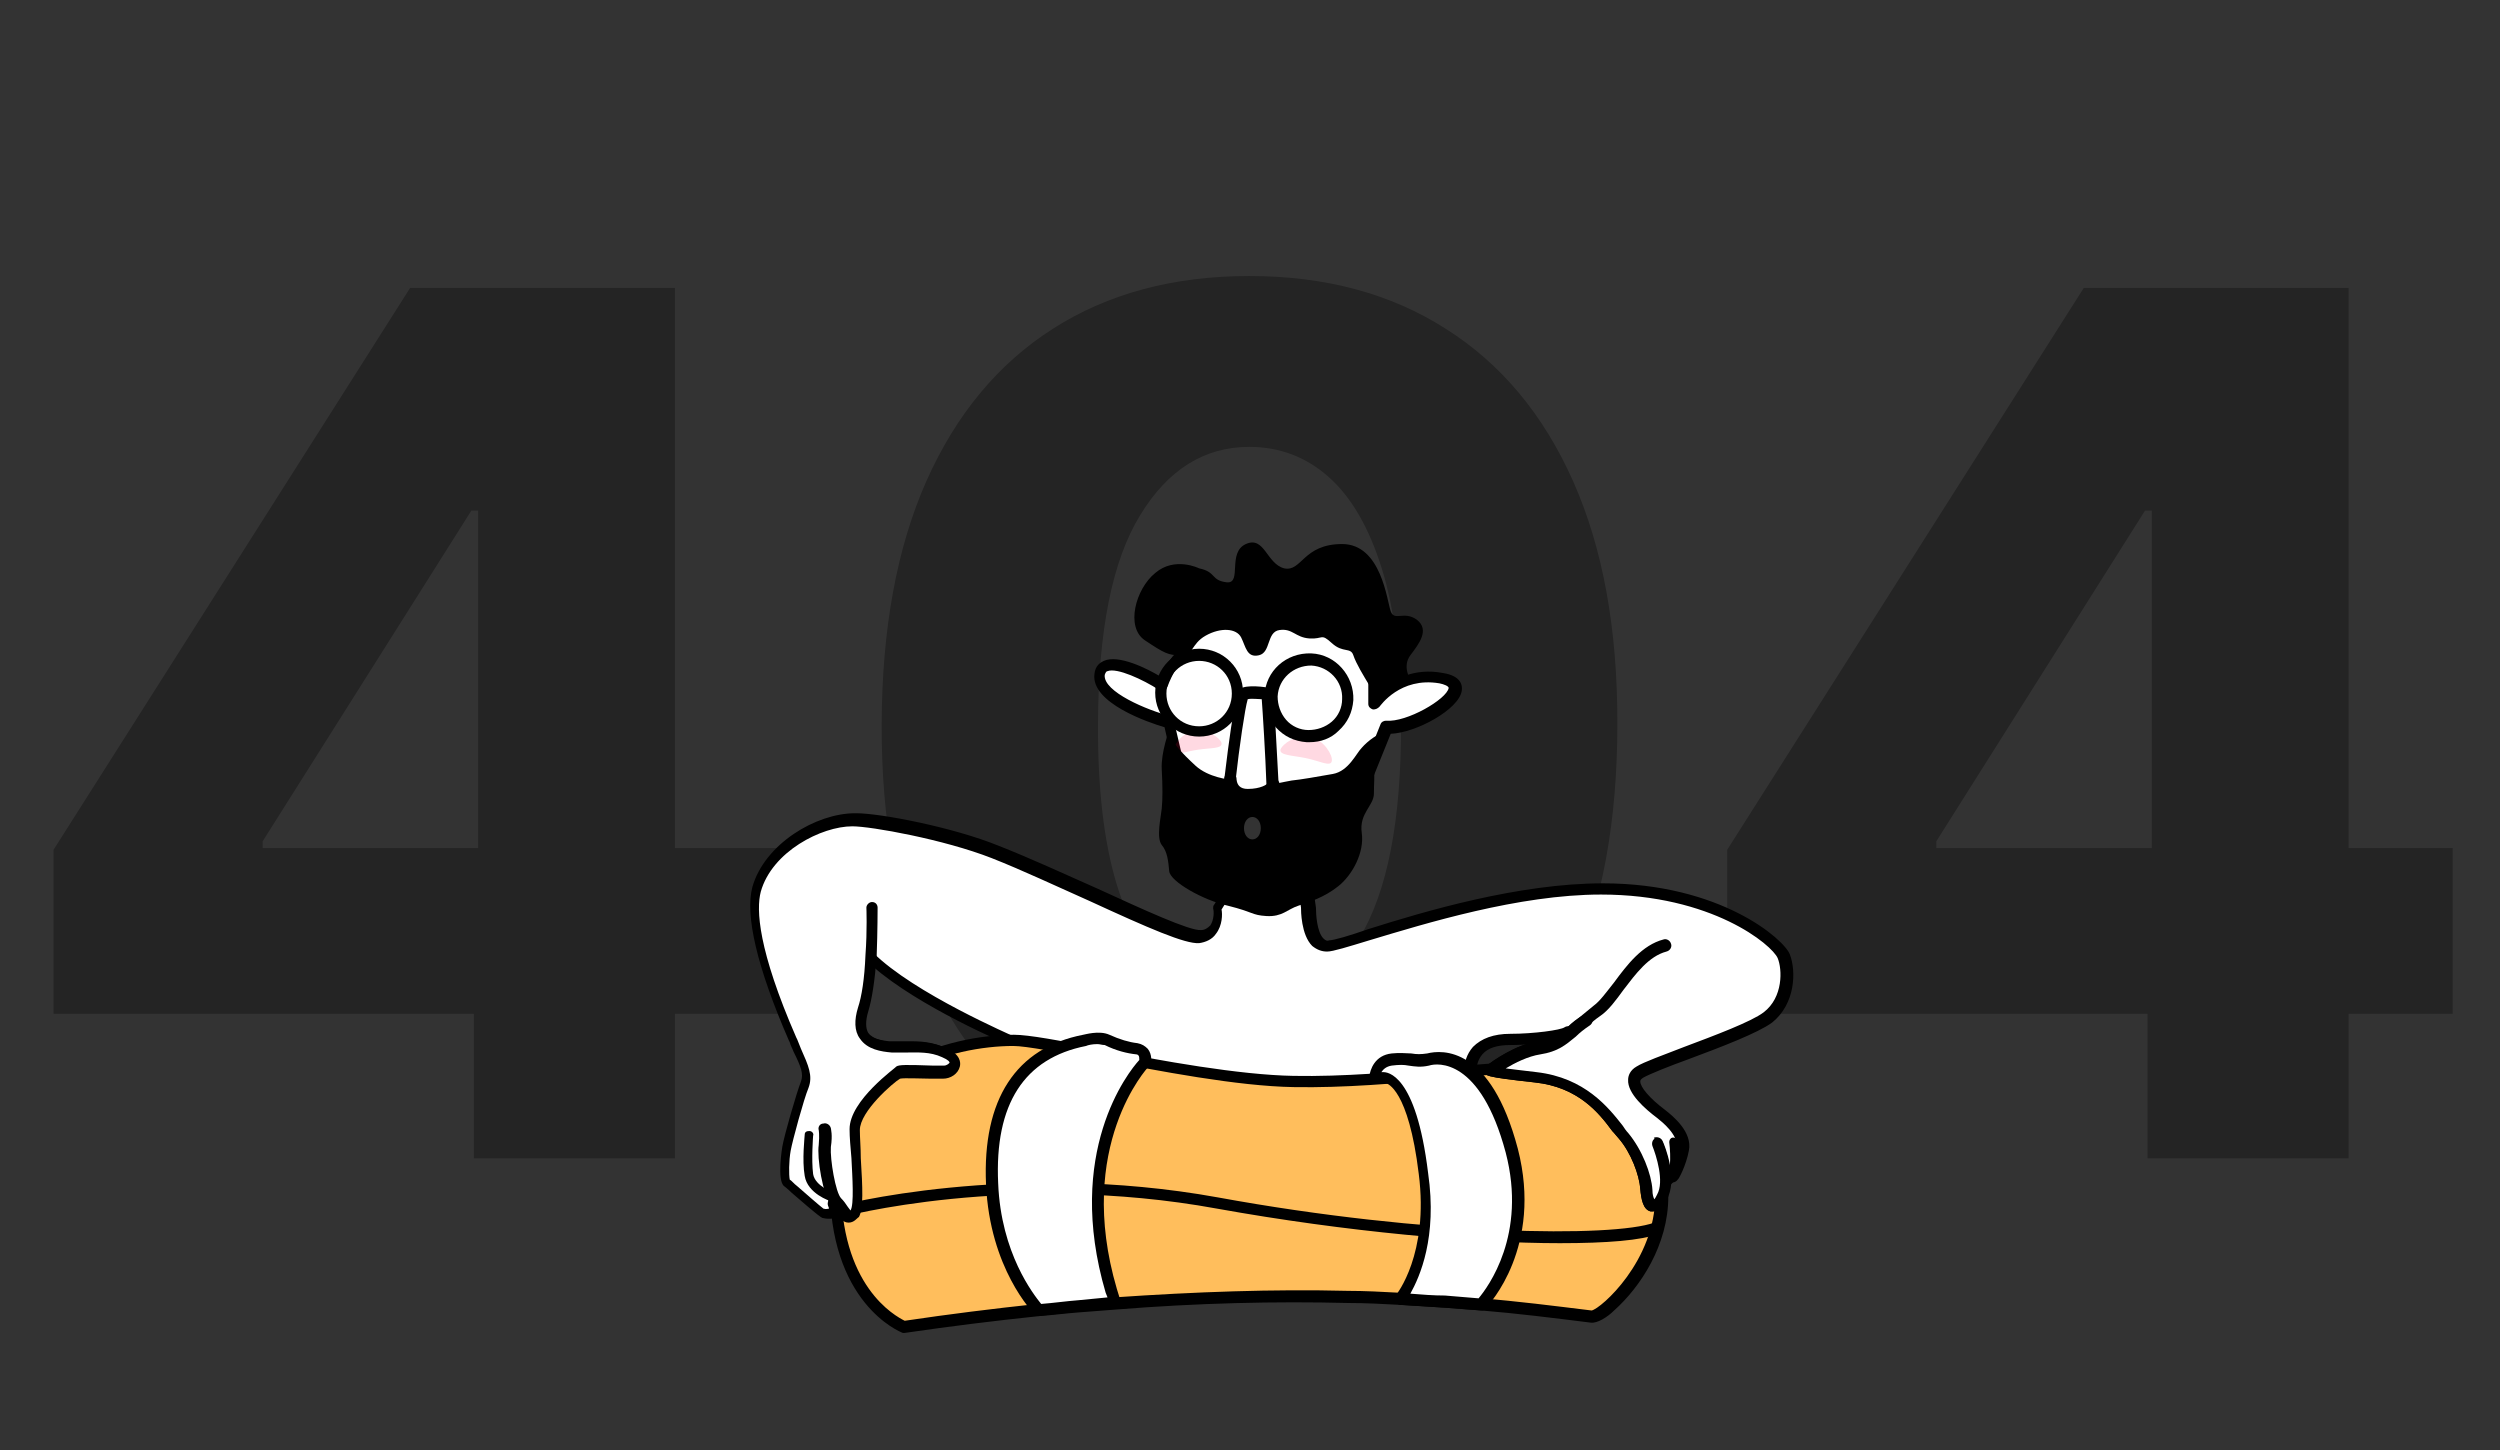 <svg width="600" height="348" viewBox="0 0 600 348" fill="none" xmlns="http://www.w3.org/2000/svg">
<rect x="0" y="0" width="600" height="348" fill="#333333" stroke="none"/>
<path d="M12.852 243.32V203.947L98.431 69.103H133.417V122.551H113.119L63.036 201.907V203.539H186.967V243.32H12.852ZM113.731 278V231.284L114.751 214.046V69.103H161.977V278H113.731ZM299.831 283.1C281.607 283.1 265.899 278.782 252.707 270.146C239.515 261.442 229.349 248.964 222.209 232.712C215.069 216.392 211.533 196.773 211.601 173.857C211.669 150.941 215.239 131.493 222.311 115.513C229.451 99.465 239.583 87.259 252.707 78.895C265.899 70.463 281.607 66.246 299.831 66.246C318.055 66.246 333.763 70.463 346.955 78.895C360.216 87.259 370.416 99.465 377.556 115.513C384.696 131.561 388.232 151.009 388.164 173.857C388.164 196.841 384.594 216.494 377.454 232.814C370.314 249.134 360.148 261.612 346.955 270.248C333.831 278.816 318.123 283.1 299.831 283.1ZM299.831 241.79C310.711 241.79 319.517 236.248 326.249 225.164C332.981 214.012 336.313 196.909 336.245 173.857C336.245 158.761 334.715 146.317 331.655 136.525C328.595 126.665 324.345 119.321 318.905 114.493C313.465 109.665 307.107 107.251 299.831 107.251C289.019 107.251 280.281 112.725 273.617 123.673C266.953 134.553 263.587 151.281 263.519 173.857C263.451 189.157 264.913 201.839 267.905 211.904C270.965 221.968 275.249 229.482 280.757 234.446C286.265 239.342 292.623 241.79 299.831 241.79ZM414.531 243.32V203.947L500.11 69.103H535.096V122.551H514.798L464.715 201.907V203.539H588.646V243.32H414.531ZM515.41 278V231.284L516.43 214.046V69.103H563.656V278H515.41Z" fill="black" fill-opacity="0.3"/>
<path d="M401.742 281.765C401.742 281.765 403.761 278.625 404.209 275.26C404.658 271.895 401.518 268.754 398.826 266.736C396.134 264.717 389.629 259.333 393.667 256.865C397.704 254.398 419.239 247.892 424.398 243.854C429.557 239.817 429.557 232.414 428.211 229.273C426.865 225.908 412.285 213.122 384.694 213.122C357.103 213.122 323.905 226.581 318.97 226.806C314.035 227.03 314.259 217.833 314.259 217.833L313.586 213.122H295.192L292.276 217.833C292.276 217.833 293.398 224.114 288.238 224.787C283.079 225.235 257.507 211.552 239.113 204.373C227.898 199.887 210.401 196.746 205.017 196.746C196.718 196.746 184.38 203.252 181.689 213.571C178.997 223.889 188.194 244.752 190.437 249.911C192.68 255.071 194.25 257.763 193.129 260.454C192.007 263.146 189.315 273.017 188.642 275.709C188.194 278.4 188.194 283.336 188.642 283.784C189.091 284.233 196.718 290.963 197.391 291.187C198.064 291.411 201.877 292.084 200.307 288.495C202.101 290.514 202.999 293.655 204.569 291.187C206.139 288.495 204.569 276.83 204.569 270.998C204.569 265.165 214.214 257.763 215.112 257.314C216.009 256.865 223.86 257.314 225.879 257.314C227.898 257.314 230.589 254.622 225.879 252.603C221.168 250.584 216.906 251.706 213.317 251.481C209.728 251.257 203.896 250.135 206.363 242.508C207.485 239.144 207.934 234.208 208.158 229.498H208.382C218.476 239.592 242.702 249.911 242.702 249.911L258.404 260.454L306.632 272.568L342.523 266.063L352.617 256.865C352.617 256.865 352.168 249.687 362.262 249.687C367.422 249.687 374.824 248.79 376.17 247.892" fill="white"/>
<path d="M203.671 293.43C202.774 293.43 201.877 292.757 201.428 291.86C200.082 292.757 198.288 292.533 197.391 292.308C196.942 292.084 196.718 292.084 189.988 286.252C189.091 285.354 188.194 284.681 188.194 284.681C186.399 283.335 187.745 275.26 187.745 275.26C188.194 272.568 191.11 262.473 192.231 259.557C192.904 257.762 192.231 255.968 190.437 252.379C190.212 251.706 189.764 251.033 189.54 250.135L189.315 249.687C181.688 232.189 178.772 219.627 180.567 212.897C183.483 202.578 195.82 195.176 205.242 195.176C205.242 195.176 205.242 195.176 205.466 195.176C211.298 195.176 228.795 198.541 239.786 203.027C247.189 205.943 255.488 209.757 263.564 213.346C274.331 218.281 285.547 223.441 288.238 223.216C289.136 223.216 289.808 222.768 290.481 222.095C291.379 220.749 291.379 218.73 291.154 218.057C291.154 217.608 291.154 217.384 291.379 217.16L294.295 212.449C294.519 212 294.968 211.776 295.416 211.776H313.81C314.483 211.776 315.156 212.224 315.156 213.122L315.829 217.833C315.829 219.403 316.053 223.665 317.624 225.235C318.072 225.684 318.521 225.908 318.969 225.684C320.091 225.684 323.904 224.562 328.391 222.992C341.85 218.73 364.505 212 384.694 212C412.958 212 428.211 225.46 429.557 229.049C431.127 233.087 430.903 240.938 425.295 245.425C421.93 247.892 413.182 251.257 405.331 254.173C400.396 255.968 395.91 257.762 394.339 258.66C393.666 259.108 393.666 259.333 393.666 259.557C393.666 260.903 395.91 263.595 399.499 266.287C401.518 267.857 406.228 271.671 405.331 276.157C404.658 279.746 402.863 283.111 402.639 283.111C402.19 283.784 401.293 284.008 400.62 283.56C399.947 283.111 399.723 282.214 400.172 281.541C400.172 281.541 401.966 278.625 402.415 275.484C402.863 272.344 398.826 269.203 397.704 268.306C395.012 266.287 390.526 262.473 390.75 259.108C390.75 258.211 391.199 256.865 392.769 255.968C394.564 254.846 399.05 253.276 404.209 251.257C411.387 248.565 420.36 245.2 423.276 242.957C427.987 239.368 427.762 232.638 426.641 229.946C425.295 226.806 410.939 214.692 384.245 214.692C364.505 214.692 342.074 221.646 328.615 225.684C323.456 227.254 319.867 228.376 318.521 228.376C317.175 228.376 316.053 227.927 314.932 227.03C312.24 224.338 312.24 218.506 312.24 217.833L311.791 214.692H295.416L293.173 218.281C293.397 219.403 293.398 222.095 291.827 224.114C290.93 225.46 289.36 226.133 287.79 226.357C284.425 226.581 275.677 222.768 261.545 216.262C253.469 212.673 245.394 208.86 237.992 205.943C226.552 201.457 209.055 198.316 204.569 198.316C197.166 198.316 185.278 204.373 182.586 214.019C181.464 218.281 181.913 227.927 191.11 249.014L191.334 249.462C191.558 250.135 192.007 251.033 192.231 251.706C194.026 255.743 195.147 258.211 194.026 261.127C192.904 263.819 190.212 273.689 189.764 276.157C189.315 278.625 189.315 281.99 189.54 283.111C189.988 283.335 190.437 284.008 191.334 284.681C193.129 286.252 196.718 289.392 197.615 290.065C198.288 290.29 198.736 290.065 198.961 290.065C198.961 290.065 198.961 289.841 198.736 289.392C198.512 288.719 198.736 288.046 199.185 287.598C199.858 287.149 200.531 287.373 200.98 287.822C201.653 288.495 202.101 289.168 202.55 289.841C202.774 290.065 202.998 290.514 203.223 290.738C204.12 289.392 203.671 282.663 203.447 278.176C203.223 275.484 202.998 273.241 202.998 271.222C202.998 264.268 214.214 256.416 214.214 256.192C214.887 255.743 216.457 255.743 222.963 255.968C224.084 255.968 225.206 255.968 225.654 255.968C226.327 255.968 226.776 255.519 227 255.295C227 255.071 226.776 254.622 225.206 253.949C222.29 252.603 219.373 252.827 216.682 252.827C215.336 252.827 214.214 252.827 213.093 252.827C210.625 252.603 207.26 252.154 205.466 249.462C204.12 247.668 204.12 244.976 205.017 242.06C205.915 239.368 206.587 235.106 206.812 229.497C206.812 229.049 207.036 228.825 207.26 228.6C207.485 228.376 207.933 228.152 208.382 228.152H208.606C209.055 228.152 209.279 228.376 209.504 228.6C219.373 238.47 243.151 248.565 243.375 248.789L259.077 259.333L306.856 271.222L342.074 264.717L351.495 256.192C351.495 255.071 351.944 253.052 353.514 251.257C355.533 249.238 358.449 248.116 362.487 248.116C368.095 248.116 374.6 247.219 375.497 246.546C376.17 246.098 377.067 246.322 377.516 246.771C377.964 247.444 377.964 248.116 377.291 248.789C375.273 250.36 365.627 250.808 362.487 250.808C359.346 250.808 357.103 251.481 355.757 253.052C354.411 254.622 354.411 256.416 354.411 256.416C354.411 256.865 354.187 257.314 353.963 257.538L343.868 266.735C343.644 266.96 343.42 266.96 343.196 267.184L307.305 273.69C307.081 273.69 306.856 273.69 306.632 273.69L258.404 261.576C258.18 261.576 258.18 261.576 257.956 261.352L242.254 250.808C241.581 250.584 220.495 241.611 209.504 231.965C209.055 236.452 208.606 240.041 207.709 242.508C207.036 244.752 207.036 246.546 207.709 247.668C208.831 249.238 211.522 249.687 213.317 249.911C214.214 249.911 215.336 249.911 216.457 249.911C219.373 249.911 222.738 249.687 226.327 251.257C229.916 252.827 229.916 254.846 229.692 255.744C229.243 257.538 227.449 258.66 225.654 258.66C224.981 258.66 224.084 258.66 222.738 258.66C220.719 258.66 216.233 258.435 215.336 258.66C213.766 259.557 205.69 266.511 205.69 270.998C205.69 272.792 205.915 275.26 205.915 277.727C206.363 284.906 206.587 289.841 205.466 291.86C205.69 292.308 205.017 293.43 203.671 293.43Z" fill="black"/>
<path d="M329.737 169.154C329.737 169.154 334.896 161.302 345.439 163.097C355.982 164.892 339.607 175.435 332.204 174.762L327.269 187.324L318.745 196.746L305.062 193.83L290.033 193.605L283.528 187.324L280.387 173.416C280.387 173.416 262.891 168.481 263.788 161.975C264.685 155.47 278.817 164.443 278.817 164.443C278.817 164.443 281.509 157.938 283.528 157.265C285.547 156.592 285.322 148.516 285.322 148.516L322.11 145.6L329.961 155.919V169.154H329.737Z" fill="white"/>
<path d="M318.969 198.092H318.745L305.062 195.176L290.257 194.951C289.808 194.951 289.584 194.727 289.36 194.503L282.855 188.222C282.63 187.997 282.406 187.773 282.406 187.549L279.49 174.538C275.677 173.416 261.769 168.705 262.666 161.751C262.891 159.732 264.012 159.059 264.909 158.611C268.498 157.041 275.228 160.405 278.593 162.424C279.714 159.957 281.509 156.592 283.528 155.919C283.976 155.47 284.425 151.881 284.201 148.516C284.201 147.843 284.649 147.17 285.546 146.946L322.334 144.03C322.783 144.03 323.231 144.254 323.68 144.478L331.531 154.797C331.755 155.022 331.755 155.246 331.755 155.695V165.341C334.447 163.097 339.382 160.181 346.336 161.527C350.598 162.2 351.047 164.443 350.822 165.789C350.149 170.276 339.831 175.884 333.774 176.108L329.064 187.773C329.064 187.997 328.839 187.997 328.839 188.222L320.315 197.643C319.642 197.868 319.194 198.092 318.969 198.092ZM290.706 191.811L305.286 192.035L318.521 194.951L326.372 186.203L331.307 173.865C331.531 173.192 332.204 172.968 332.653 172.968C337.588 173.416 347.233 167.808 347.682 165.116C347.682 164.668 346.56 164.219 345.439 163.995C336.017 162.424 331.307 169.378 331.083 169.603C330.634 170.051 330.185 170.276 329.512 170.276C328.839 170.051 328.391 169.603 328.391 168.93V156.143L321.213 146.722L286.668 149.638C286.668 153.003 286.219 157.714 283.976 158.386C283.303 158.611 281.284 161.751 280.163 164.892C279.939 165.341 279.714 165.565 279.266 165.789C278.817 166.014 278.368 165.789 278.144 165.565C274.331 163.097 268.05 160.181 265.807 161.078C265.582 161.078 265.358 161.303 265.134 161.976C264.685 166.014 275.452 170.5 280.836 171.846C281.284 172.07 281.733 172.295 281.733 172.968L284.873 186.427L290.706 191.811Z" fill="black"/>
<path d="M382.002 316.087C373.254 314.965 364.281 314.068 355.533 313.171C352.617 312.946 349.701 312.722 346.785 312.498C343.196 312.273 339.606 312.049 335.793 311.825C331.531 311.601 327.493 311.376 323.456 311.376C305.062 310.928 286.219 311.376 267.601 312.946C264.685 313.171 261.769 313.395 258.853 313.619C255.713 313.844 252.348 314.292 249.207 314.517C238.216 315.638 227.449 316.984 217.13 318.555C217.13 318.555 200.082 312.273 200.531 283.56C200.98 254.846 232.159 249.687 243.375 249.911C251.675 249.911 288.687 259.333 310.445 259.781C332.204 260.23 357.327 255.968 370.113 256.417C382.899 256.865 398.826 270.325 398.826 287.373C398.826 303.973 384.245 316.311 382.002 316.087Z" fill="#FFBE5C"/>
<path d="M217.13 319.9C216.906 319.9 216.682 319.9 216.682 319.9C216.009 319.676 198.736 312.722 199.185 283.56C199.634 255.743 228.122 248.341 243.375 248.341C246.74 248.341 254.367 249.687 264.012 251.706C278.817 254.622 297.435 257.987 310.446 258.211C322.334 258.435 335.345 257.314 346.785 256.192C356.206 255.295 364.281 254.622 370.113 254.846C383.797 255.295 400.396 269.876 400.396 287.149C400.396 298.814 393.666 308.908 387.386 314.517C385.815 316.087 383.348 317.657 381.778 317.433C372.805 316.311 363.833 315.189 355.533 314.517C352.617 314.292 349.701 314.068 346.785 313.844C343.196 313.619 339.607 313.395 336.017 313.171C331.98 312.946 327.718 312.722 323.68 312.722C306.184 312.273 287.341 312.722 267.826 314.292C264.91 314.517 261.993 314.741 259.077 314.965C255.937 315.19 252.572 315.638 249.432 315.862C238.665 316.984 227.897 318.33 217.13 319.9ZM243.151 251.033C229.019 251.033 202.326 257.762 201.877 283.335C201.428 308.684 214.887 315.862 217.13 316.984C227.673 315.414 238.44 314.068 248.983 312.946C252.124 312.722 255.488 312.273 258.629 312.049C261.545 311.825 264.461 311.6 267.377 311.376C286.892 310.03 305.735 309.357 323.456 309.806C327.493 309.806 331.755 310.03 335.793 310.254C339.382 310.479 342.971 310.703 346.785 310.927C349.701 311.152 352.617 311.376 355.533 311.6C364.057 312.273 372.805 313.395 382.002 314.517C384.245 314.068 397.256 302.627 397.256 286.925C397.256 270.997 382.226 257.987 369.889 257.538C364.281 257.314 356.206 257.987 347.009 258.884C335.569 260.006 322.559 261.127 310.446 260.903C296.987 260.679 278.368 257.089 263.339 254.173C254.142 252.603 246.291 251.033 243.151 251.033Z" fill="black"/>
<path d="M374.375 298.365C353.738 298.365 323.231 295.673 292.052 290.065C242.927 281.092 201.653 292.084 201.204 292.308C200.531 292.533 199.634 292.084 199.409 291.411C199.185 290.738 199.634 289.841 200.307 289.616C200.755 289.392 242.702 278.4 292.276 287.373C342.523 296.571 387.161 297.019 397.031 293.43C397.704 293.206 398.601 293.654 398.826 294.327C399.05 295 398.826 295.898 397.929 296.122C394.115 297.692 385.591 298.365 374.375 298.365Z" fill="black"/>
<path d="M199.634 288.271H199.409C199.185 288.271 193.802 286.476 193.129 282.214C192.456 278.4 193.129 272.792 193.129 272.343C193.129 271.67 193.577 271.446 194.25 271.446C194.923 271.446 195.372 272.119 195.148 272.568C195.148 272.568 194.699 278.4 195.148 281.765C195.596 284.681 200.082 286.252 200.082 286.252C200.531 286.476 200.98 286.925 200.755 287.598C200.531 287.822 200.082 288.271 199.634 288.271Z" fill="black"/>
<path d="M400.62 284.681C400.396 284.681 399.947 284.457 399.723 284.233C399.274 283.784 399.499 283.111 399.947 282.662C400.845 281.989 401.069 277.727 400.62 274.138C400.62 273.465 401.069 273.016 401.518 273.016C402.191 273.016 402.639 273.465 402.639 273.914C402.864 275.933 403.312 282.438 401.069 284.233C401.069 284.681 400.845 284.681 400.62 284.681Z" fill="black"/>
<path d="M305.286 189.568C304.613 189.568 303.94 188.895 303.94 188.222C303.716 181.492 303.043 170.724 302.819 167.808C301.921 167.808 300.351 167.584 299.454 167.808C298.781 170.051 297.435 179.249 296.538 187.324C296.538 187.997 295.865 188.67 294.968 188.446C294.295 188.446 293.622 187.549 293.846 186.876C296.313 166.238 297.211 165.789 297.659 165.34C299.005 164.219 303.94 164.892 304.613 165.116C305.51 165.565 305.735 165.789 306.856 187.997C306.856 188.895 306.183 189.568 305.286 189.568Z" fill="black"/>
<path d="M293.173 178.351C293.397 179.697 290.706 179.473 287.565 179.922C284.425 180.37 281.957 181.492 281.733 180.37C281.509 179.024 283.528 175.884 286.668 175.435C289.808 174.762 292.949 177.23 293.173 178.351Z" fill="#FF003D" fill-opacity="0.15"/>
<path d="M287.79 176.781C281.957 176.781 277.247 172.07 277.247 166.238C277.247 160.405 281.957 155.695 287.79 155.695C293.622 155.695 298.333 160.405 298.333 166.238C298.333 172.07 293.622 176.781 287.79 176.781ZM287.79 158.611C283.528 158.611 279.939 161.976 279.939 166.462C279.939 170.724 283.303 174.314 287.79 174.314C292.052 174.314 295.641 170.949 295.641 166.462C295.641 161.976 292.052 158.611 287.79 158.611Z" fill="black"/>
<path d="M307.305 179.922C307.081 181.268 309.997 181.268 313.362 181.941C316.726 182.614 319.418 184.184 319.642 182.614C319.867 181.268 317.848 177.679 314.483 176.781C311.118 176.108 307.754 178.576 307.305 179.922Z" fill="#FF003D" fill-opacity="0.15"/>
<path d="M314.259 178.127C314.035 178.127 313.81 178.127 313.586 178.127C310.67 177.903 308.202 176.781 306.184 174.538C304.389 172.519 303.268 169.827 303.492 166.911C303.716 161.078 308.651 156.592 314.708 156.816C320.54 157.04 325.026 162.2 324.802 168.032C324.577 170.949 323.456 173.416 321.213 175.435C319.418 177.23 316.951 178.127 314.259 178.127ZM306.632 167.135C306.632 169.154 307.305 171.173 308.651 172.743C309.997 174.313 312.016 175.211 314.035 175.211C316.054 175.211 318.072 174.538 319.643 173.192C321.213 171.846 322.11 169.827 322.11 167.808C322.334 163.546 318.97 159.957 314.708 159.732C310.446 159.732 306.857 162.873 306.632 167.135Z" fill="black"/>
<path d="M287.79 136.403C287.79 136.403 281.957 133.486 277.247 137.524C272.536 141.338 270.069 150.535 274.779 153.676C279.49 156.816 280.387 157.265 283.303 157.265C286.444 157.489 285.771 154.573 289.36 152.554C292.949 150.535 296.762 150.759 297.884 153.003C299.005 155.246 299.23 157.938 302.146 157.265C305.062 156.592 303.94 151.657 307.081 151.208C310.221 150.759 310.894 153.003 314.259 153.227C317.624 153.451 316.951 151.881 319.642 154.349C322.334 156.816 324.129 155.246 324.802 157.265C325.475 159.284 327.269 162.2 328.615 164.443C329.961 166.686 329.961 169.154 329.961 169.154C329.961 169.154 335.12 163.995 338.485 163.097C338.485 163.097 336.466 159.957 338.485 157.265C340.504 154.573 343.196 151.208 340.055 148.74C336.915 146.497 334.671 149.189 333.774 146.722C332.877 144.254 331.531 130.57 322.11 130.57C312.689 130.57 312.464 137.3 308.202 136.403C303.94 135.281 303.492 128.551 299.005 130.57C294.519 132.589 298.108 139.992 294.519 139.767C290.481 139.319 292.052 137.3 287.79 136.403Z" fill="black"/>
<path d="M329.737 184.184C329.512 182.165 333.101 177.23 332.204 176.332C331.307 175.435 328.166 177.903 326.82 179.473C325.475 180.819 323.68 185.081 319.867 185.754C316.053 186.427 312.24 187.1 309.997 187.324C307.754 187.773 305.286 188.222 305.286 188.222C305.286 188.222 303.492 190.913 299.678 190.913C295.865 190.913 295.192 188.895 295.192 187.997C295.192 187.1 295.192 187.1 295.192 187.1C295.192 187.1 290.033 186.651 286.892 183.735C283.752 180.819 280.387 177.454 280.612 175.211C280.612 175.211 278.593 180.595 278.817 184.632C279.041 188.67 279.041 191.811 278.817 194.054C278.593 196.297 277.471 201.008 278.817 202.803C280.163 204.373 280.387 206.616 280.612 209.084C280.836 211.551 288.687 216.038 294.743 217.384C301.024 218.954 300.351 219.627 303.94 219.851C307.754 220.076 308.875 218.281 311.567 217.384C314.259 216.486 317.848 215.365 321.213 212.673C324.577 209.981 327.493 204.597 326.82 199.886C326.148 195.176 329.737 193.381 329.737 190.465C329.737 187.997 329.961 186.427 329.737 184.184ZM300.576 201.457C299.454 201.457 298.557 200.335 298.557 198.765C298.557 197.195 299.454 196.073 300.576 196.073C301.697 196.073 302.594 197.195 302.594 198.765C302.594 200.335 301.697 201.457 300.576 201.457Z" fill="black"/>
<path d="M299.005 192.259C297.435 192.259 296.089 191.811 295.192 190.689C293.622 189.119 293.846 187.1 293.846 186.876C293.846 185.978 294.519 185.53 295.416 185.53C296.089 185.53 296.762 186.203 296.762 186.876C296.762 186.876 296.762 187.997 297.435 188.67C297.884 189.119 298.557 189.343 299.454 189.343C302.595 189.343 304.165 188.221 304.165 187.997C304.165 187.324 304.838 186.651 305.511 186.651C306.408 186.651 306.857 187.324 307.081 187.997C307.081 188.446 307.081 189.343 306.184 190.016C304.613 191.586 302.146 192.259 299.005 192.259C299.23 192.259 299.005 192.259 299.005 192.259Z" fill="black"/>
<path d="M355.533 313.17C352.617 312.946 349.701 312.722 346.785 312.497C343.196 312.273 339.607 312.049 335.793 311.824C335.793 311.824 344.093 302.178 341.626 281.989C339.158 261.8 333.774 258.884 332.429 258.884C331.083 258.884 329.961 258.884 329.961 258.884C329.961 258.884 330.185 255.07 333.999 254.621C337.812 254.173 339.382 255.519 342.747 254.621C346.112 253.724 356.879 253.5 362.935 276.605C368.768 299.486 355.533 313.17 355.533 313.17Z" fill="white"/>
<path d="M355.533 314.516C352.392 314.292 349.476 314.068 346.785 313.843C343.196 313.619 339.606 313.395 336.017 313.17C335.569 313.17 335.12 312.722 334.896 312.273C334.671 311.824 334.671 311.152 335.12 310.703C335.12 310.703 342.971 301.057 340.504 281.765C338.036 261.351 332.877 260.005 332.653 260.005C331.082 260.005 329.961 260.005 329.961 260.005C329.288 260.005 328.615 259.332 328.615 258.435C328.839 256.641 329.961 253.276 333.999 252.827C336.017 252.603 337.588 252.827 338.709 252.827C340.055 253.051 340.952 253.051 342.523 252.827C346.112 251.93 357.776 251.032 364.281 275.708C370.338 299.262 357.327 313.17 356.654 313.843C356.206 314.516 355.981 314.516 355.533 314.516ZM338.485 310.479C341.177 310.703 344.093 310.927 346.785 310.927C349.476 311.152 352.168 311.376 354.86 311.6C357.103 308.908 366.524 296.346 361.365 276.605C355.309 253.949 344.99 255.07 342.971 255.743C340.952 256.192 339.606 255.968 338.036 255.743C336.915 255.519 335.793 255.519 333.999 255.743C332.653 255.968 331.98 256.641 331.531 257.314C331.755 257.314 331.98 257.314 331.98 257.314C332.877 257.314 339.831 257.538 342.747 281.541C344.99 297.019 340.728 306.441 338.485 310.479Z" fill="black"/>
<path d="M267.601 312.722C264.685 312.946 261.769 313.17 258.853 313.395C255.712 313.619 252.348 314.068 249.207 314.292C249.207 314.292 238.665 303.973 237.992 284.008C237.094 264.043 245.17 252.378 260.199 249.686C260.199 249.686 263.564 248.789 265.582 249.686C267.826 250.584 270.293 251.481 272.76 251.705C275.228 251.93 274.779 255.07 274.779 255.07C274.779 255.07 256.385 274.362 266.704 310.03L267.601 312.722Z" fill="white"/>
<path d="M249.207 315.862C248.759 315.862 248.534 315.638 248.31 315.414C247.862 314.965 237.543 304.422 236.646 284.233C235.749 263.819 243.824 251.481 259.975 248.341C260.199 248.341 263.788 247.219 266.255 248.341C268.723 249.462 270.966 250.135 272.985 250.36C274.106 250.584 274.779 251.033 275.452 251.706C276.574 253.052 276.35 255.07 276.125 255.295C276.125 255.519 275.901 255.743 275.677 255.968C275.452 256.192 257.956 275.035 268.05 309.357L268.947 312.273C269.172 312.722 268.947 313.171 268.723 313.395C268.499 313.844 268.05 314.068 267.601 314.068C264.685 314.292 261.769 314.517 258.853 314.741C255.713 315.189 252.572 315.414 249.207 315.862ZM263.339 250.584C262.218 250.584 261.096 250.808 260.647 251.033C245.843 253.949 238.665 264.941 239.562 284.008C240.235 300.833 248.086 310.703 249.88 312.946C252.796 312.722 255.937 312.273 258.853 312.049C261.096 311.825 263.564 311.6 265.807 311.376L265.358 310.254C255.488 276.606 270.742 257.314 273.434 254.397C273.434 253.949 273.433 253.5 273.209 253.276C273.209 253.276 272.985 253.052 272.761 253.052C270.517 252.827 267.826 252.154 265.134 250.808C264.461 250.808 264.012 250.584 263.339 250.584Z" fill="black"/>
<path d="M197.615 270.997C197.615 270.997 197.839 272.343 197.615 275.035C197.391 277.727 198.737 286.476 200.531 288.495C202.326 290.514 203.223 293.654 204.793 291.187C206.363 288.495 204.793 276.83 204.793 270.997C204.793 265.165 214.439 257.762 215.336 257.314C216.233 256.865 224.084 257.314 226.103 257.314C228.122 257.314 230.814 254.622 226.103 252.603C221.392 250.584 217.13 251.705 213.541 251.481C209.952 251.257 204.12 250.135 206.588 242.508C207.709 239.143 208.158 234.208 208.382 229.497C208.831 223.44 208.607 218.057 208.607 218.057" fill="white"/>
<path d="M203.672 293.43C202.326 293.43 201.428 292.308 200.755 290.962C200.307 290.514 200.082 289.841 199.634 289.392C197.391 286.925 196.045 277.727 196.493 274.811C196.718 272.343 196.493 271.222 196.493 271.222C196.269 270.549 196.718 269.652 197.615 269.652C198.288 269.427 199.185 269.876 199.41 270.773C199.41 270.998 199.858 272.343 199.41 275.26C199.185 278.176 200.531 286.252 201.877 287.598C202.55 288.271 202.999 288.943 203.447 289.616C203.672 289.841 203.896 290.289 204.12 290.514C205.017 289.168 204.569 282.438 204.344 277.952C204.12 275.26 203.896 273.016 203.896 270.998C203.896 264.043 215.112 256.192 215.112 255.968C215.785 255.519 217.355 255.519 223.86 255.743C224.981 255.743 226.103 255.743 226.552 255.743C227.225 255.743 227.673 255.295 227.898 255.07C227.898 254.846 227.673 254.397 226.103 253.724C223.187 252.379 220.271 252.603 217.579 252.603C216.233 252.603 215.112 252.603 213.99 252.603C211.523 252.379 208.158 251.93 206.363 249.238C205.017 247.443 205.017 244.751 205.915 241.835C206.812 239.143 207.485 234.881 207.709 229.273C208.158 223.216 207.934 217.833 207.934 217.833C207.934 217.16 208.606 216.487 209.279 216.487C210.177 216.487 210.625 217.16 210.625 217.833C210.625 217.833 210.625 223.441 210.401 229.497C209.952 235.33 209.279 239.816 208.382 242.733C207.709 244.976 207.709 246.77 208.382 247.892C209.504 249.462 212.195 249.911 213.99 250.135C214.887 250.135 216.009 250.135 217.13 250.135C220.047 250.135 223.411 249.911 227 251.481C230.589 253.051 230.589 255.07 230.365 255.968C229.916 257.762 228.122 258.884 226.327 258.884C225.654 258.884 224.757 258.884 223.411 258.884C221.392 258.884 216.906 258.66 216.009 258.884C214.439 259.781 206.363 266.735 206.363 271.222C206.363 273.016 206.588 275.484 206.588 277.952C207.036 285.13 207.261 290.065 206.139 292.084C205.69 292.308 205.017 293.43 203.672 293.43Z" fill="black"/>
<path d="M396.583 290.738C396.358 290.738 396.358 290.738 396.134 290.738C394.339 290.289 393.891 287.822 393.667 285.354C393.442 281.989 391.423 276.606 388.507 273.241C388.059 272.792 387.61 272.119 386.937 271.446C383.797 267.184 378.862 260.903 368.319 259.781C356.206 258.435 356.206 258.211 356.206 256.865C356.206 256.416 356.654 255.968 357.103 255.519C358 254.846 363.833 250.584 369.216 249.911C372.805 249.462 375.721 246.995 378.637 244.527C379.983 243.406 381.105 242.508 382.451 241.387C384.021 240.265 385.591 238.022 387.386 235.778C390.526 231.516 394.115 226.805 399.274 225.46C399.947 225.235 400.845 225.684 401.069 226.581C401.293 227.254 400.845 228.151 399.947 228.376C395.685 229.497 392.545 233.76 389.629 237.573C387.834 240.041 386.04 242.508 384.021 243.854C382.675 244.751 381.553 245.873 380.208 246.77C377.067 249.462 373.702 252.154 369.44 252.827C366.524 253.276 363.384 254.846 361.141 256.192C362.711 256.416 364.954 256.641 368.543 257.089C380.208 258.435 385.815 265.614 389.18 269.876C389.629 270.549 390.077 271.222 390.526 271.67C393.891 275.708 396.134 281.541 396.358 285.354C396.358 286.476 396.583 287.149 396.807 287.598C397.031 287.373 397.256 286.925 397.48 286.476C399.274 283.335 397.256 277.054 396.358 274.811C396.134 274.138 396.358 273.241 397.031 273.016C397.704 272.792 398.601 273.016 398.826 273.689C399.274 274.587 402.639 282.887 399.723 287.822C399.274 289.168 398.153 290.738 396.583 290.738Z" fill="black"/>
<path d="M397.704 274.363C397.704 274.363 401.293 282.887 398.826 287.149C396.134 291.636 395.461 288.72 395.012 285.355C394.788 281.99 392.769 276.157 389.629 272.344C386.264 268.53 381.329 259.782 368.543 258.436C355.533 257.09 357.776 256.865 357.776 256.865C357.776 256.865 363.833 252.155 369.216 251.257C374.6 250.36 375.721 247.892 380.432 244.752" fill="white"/>
<path d="M396.583 290.738C396.358 290.738 396.358 290.738 396.134 290.738C394.339 290.29 393.891 287.822 393.666 285.354C393.442 281.99 391.423 276.606 388.507 273.241C388.059 272.792 387.61 272.119 386.937 271.446C383.797 267.184 378.862 260.903 368.319 259.781C356.206 258.435 356.206 258.211 356.206 256.865C356.206 256.417 356.654 255.968 357.103 255.519C358 254.846 363.833 250.584 369.216 249.911C372.581 249.462 374.151 248.116 376.394 246.322C377.291 245.425 378.413 244.527 379.983 243.63C380.656 243.181 381.553 243.406 382.002 244.079C382.451 244.752 382.226 245.649 381.553 246.098C380.208 246.995 379.086 247.892 378.189 248.789C375.721 250.808 373.927 252.379 369.665 253.052C366.749 253.5 363.608 255.071 361.365 256.417C362.935 256.641 365.178 256.865 368.767 257.314C380.432 258.66 386.04 265.838 389.405 270.1C389.853 270.773 390.302 271.446 390.75 271.895C394.115 275.933 396.358 281.765 396.583 285.579C396.583 286.7 396.807 287.373 397.031 287.822C397.256 287.598 397.48 287.149 397.704 286.7C399.499 283.56 397.48 277.279 396.583 275.035C396.358 274.362 396.583 273.465 397.256 273.241C397.928 273.017 398.826 273.241 399.05 273.914C399.499 274.811 402.863 283.111 399.947 288.046C399.274 289.168 398.153 290.738 396.583 290.738Z" fill="black"/>
</svg>
